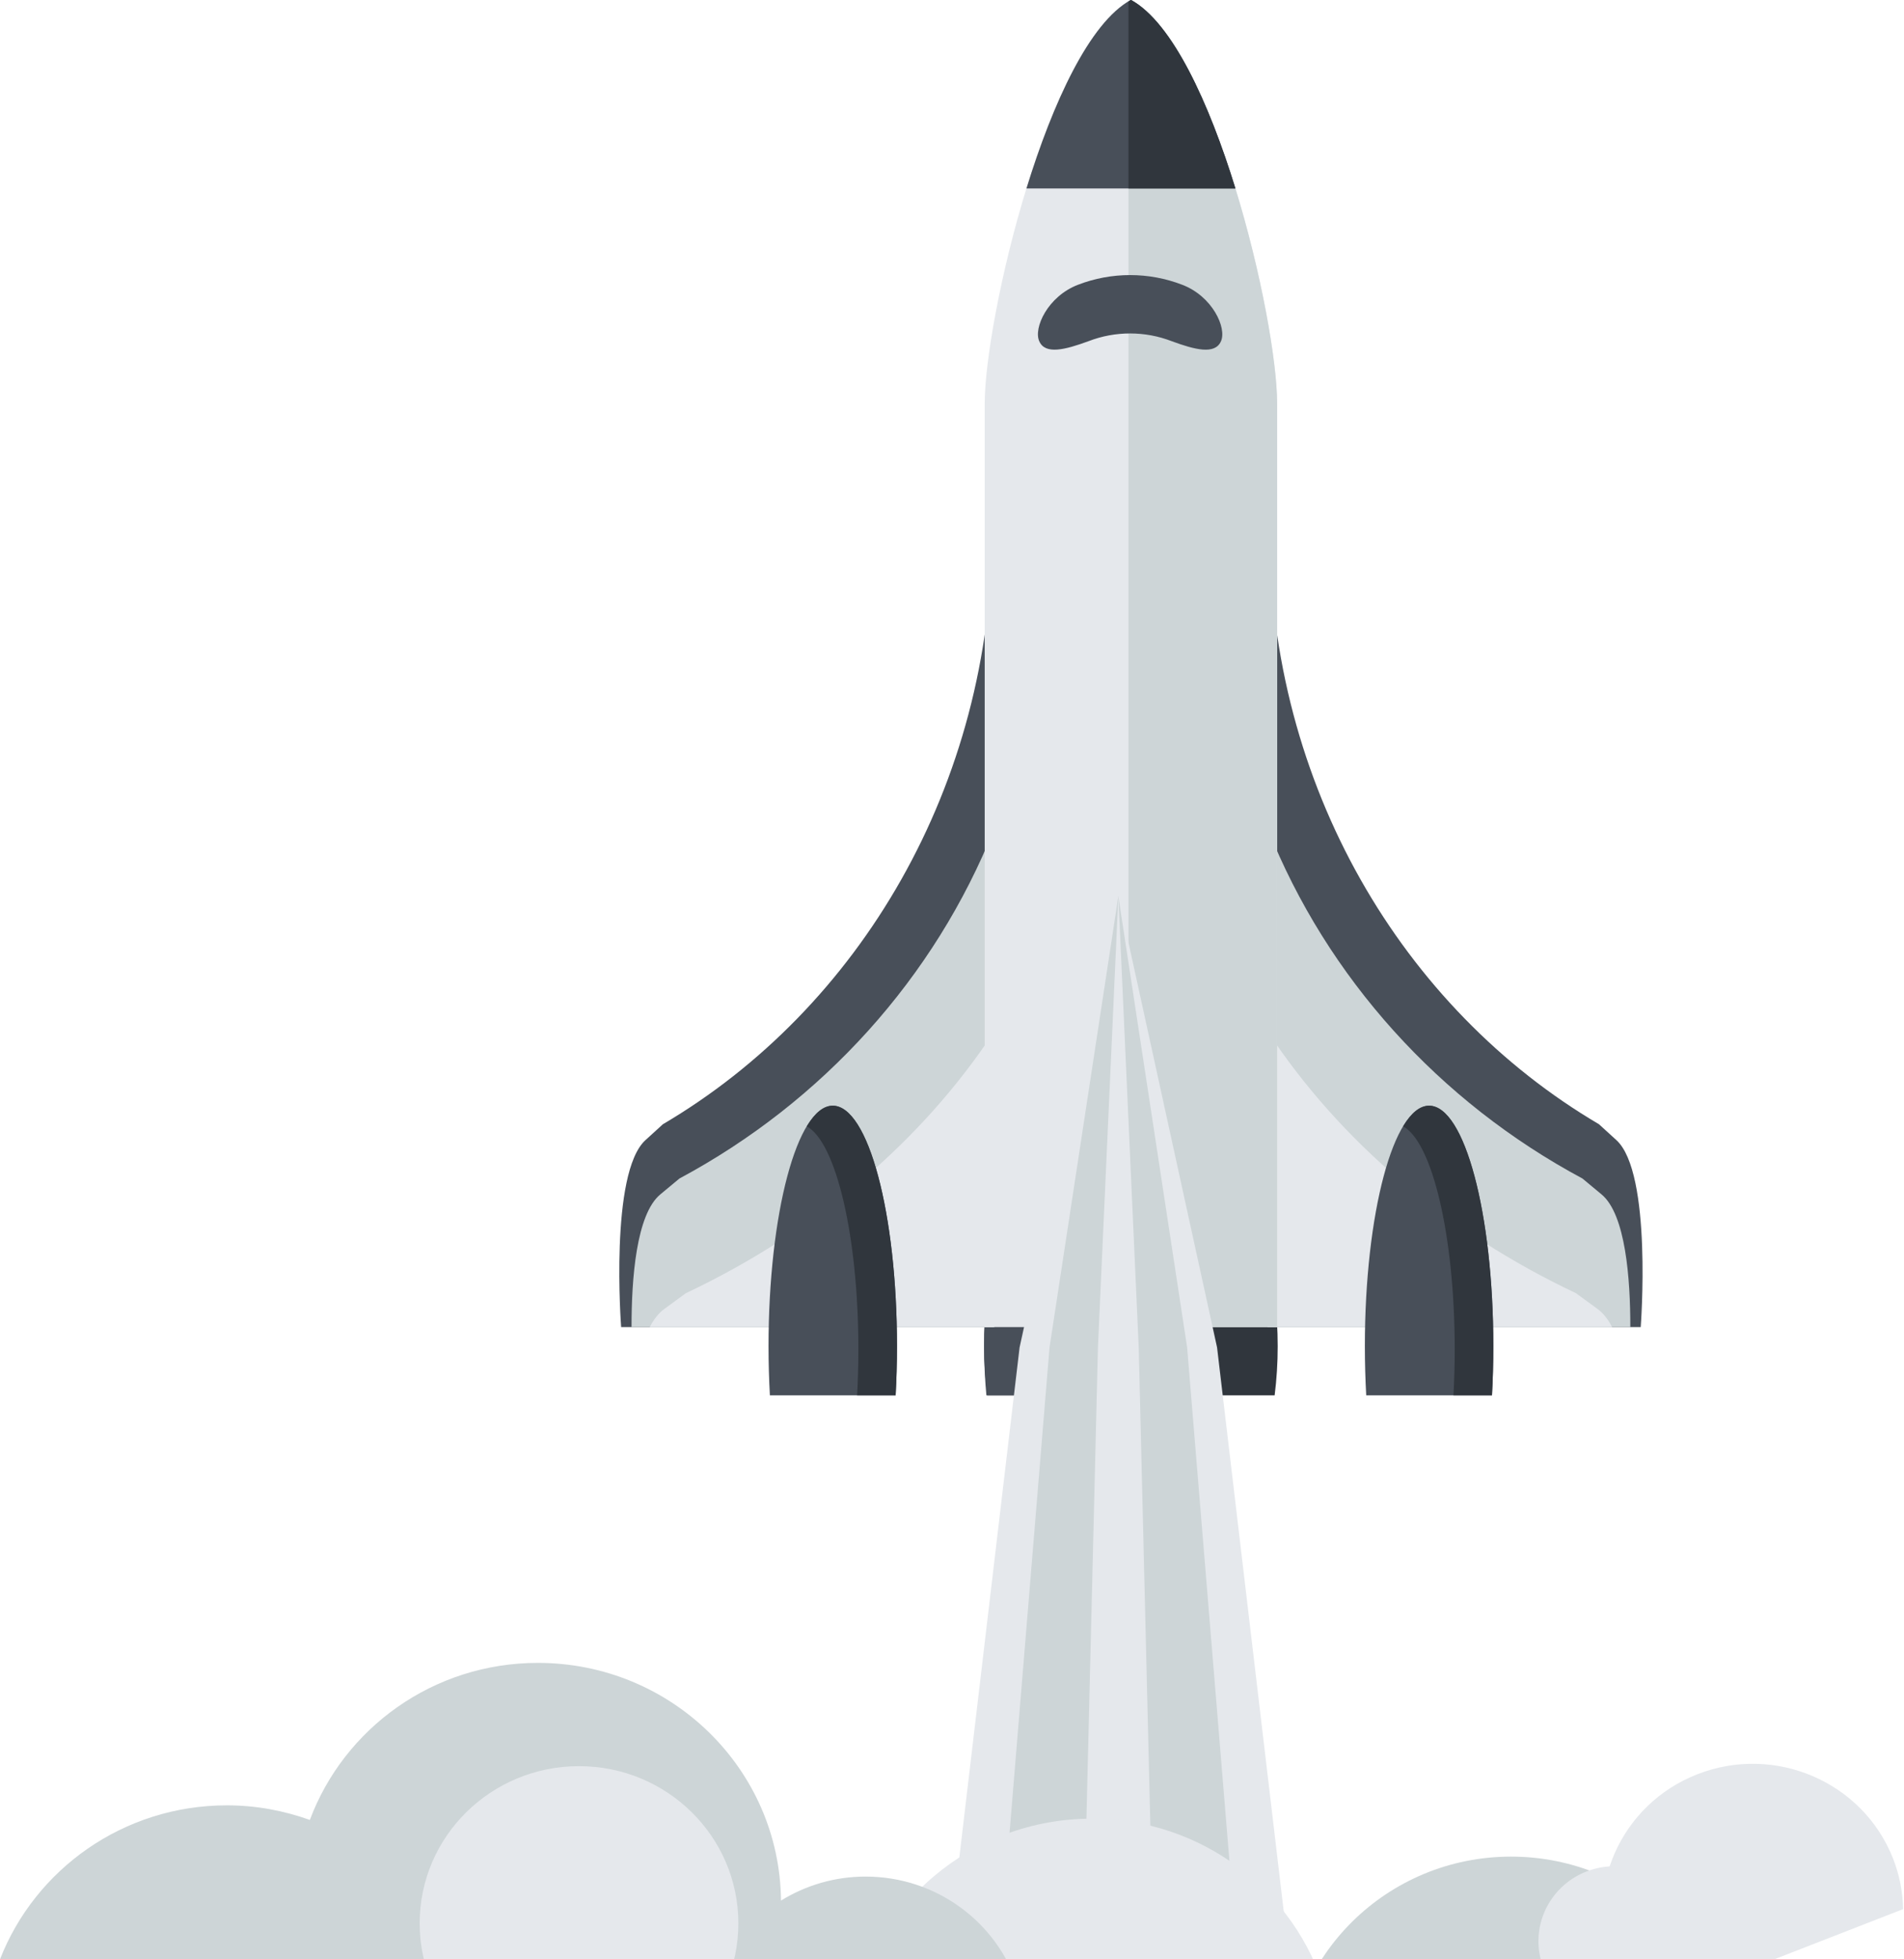 <?xml version="1.0" encoding="UTF-8" standalone="no"?>
<svg
   xmlns:dc="http://purl.org/dc/elements/1.1/"
   xmlns:cc="http://creativecommons.org/ns#"
   xmlns:rdf="http://www.w3.org/1999/02/22-rdf-syntax-ns#"
   xmlns:svg="http://www.w3.org/2000/svg"
   xmlns="http://www.w3.org/2000/svg"
   xmlns:sodipodi="http://sodipodi.sourceforge.net/DTD/sodipodi-0.dtd"
   xmlns:inkscape="http://www.inkscape.org/namespaces/inkscape"
   viewBox="0 0 105 108"
   height="108"
   width="105"
   xml:space="preserve"
   version="1.1"
   id="svg4032"
   inkscape:version="0.91 r13725"
   sodipodi:docname="clear-shuttle.svg"><sodipodi:namedview
     pagecolor="#ffffff"
     bordercolor="#666666"
     borderopacity="1"
     objecttolerance="10"
     gridtolerance="10"
     guidetolerance="10"
     inkscape:pageopacity="0"
     inkscape:pageshadow="2"
     inkscape:window-width="711"
     inkscape:window-height="480"
     id="namedview66"
     showgrid="false"
     fit-margin-top="0"
     fit-margin-left="0"
     fit-margin-right="0"
     fit-margin-bottom="0"
     inkscape:zoom="1.4505002"
     inkscape:cx="66.978752"
     inkscape:cy="53.65499"
     inkscape:window-x="642"
     inkscape:window-y="109"
     inkscape:window-maximized="0"
     inkscape:current-layer="svg4032" /><defs
     id="defs4036"><clipPath
       id="clipPath4046"
       clipPathUnits="userSpaceOnUse"><path
         id="path4048"
         d="m 0,130.162 107.166,0 L 107.166,0 0,0 0,130.162 Z"
         inkscape:connector-curvature="0" /></clipPath><clipPath
       id="clipPath4122"
       clipPathUnits="userSpaceOnUse"><path
         id="path4124"
         d="m 0,22.157 107.166,0 0,108.005 L 0,130.162 0,22.157 Z"
         inkscape:connector-curvature="0" /></clipPath></defs><g
     transform="matrix(1.014,0,0,-1,0,130.156)"
     id="g4040"><g
       id="g4042"><g
         clip-path="url(#clipPath4046)"
         id="g4044"><g
           transform="translate(61.506,69.209)"
           id="g4050"><path
             id="path4052"
             style="fill:#30363d;fill-opacity:1;fill-rule:nonzero;stroke:none"
             d="m 0,0 c -4.409,0 -7.984,-5.937 -7.984,-13.258 0,-0.929 0.059,-1.835 0.168,-2.709 l 15.632,0 c 0.109,0.874 0.167,1.78 0.167,2.709 C 7.983,-5.937 4.409,0 0,0"
             inkscape:connector-curvature="0" /></g><g
           transform="translate(59.427,69.209)"
           id="g4054"><path
             id="path4056"
             style="fill:#484f59;fill-opacity:1;fill-rule:nonzero;stroke:none"
             d="m 0,0 c -3.261,0 -5.905,-5.937 -5.905,-13.258 0,-0.929 0.044,-1.835 0.124,-2.709 l 11.562,0 c 0.08,0.874 0.123,1.78 0.123,2.709 C 5.904,-5.937 3.261,0 0,0"
             inkscape:connector-curvature="0" /></g><g
           transform="translate(53.968,100.975)"
           id="g4058"><path
             id="path4060"
             style="fill:#484f59;fill-opacity:1;fill-rule:nonzero;stroke:none"
             d="m 0,0 c 0,-14.126 -7.237,-26.418 -17.915,-32.787 -0.32,-0.297 -0.636,-0.589 -0.942,-0.87 -1.973,-1.801 -1.33,-10.311 -1.33,-10.311 l 20.291,0 0,49.23 C 0.104,4.5 0.038,3.539 -0.08,2.436 -0.032,1.629 0,0.819 0,0"
             inkscape:connector-curvature="0" /></g><g
           transform="translate(54.072,84.491)"
           id="g4062"><path
             id="path4064"
             style="fill:#cdd5d7;fill-opacity:1;fill-rule:nonzero;stroke:none"
             d="m 0,0 c -3.236,-8.241 -9.346,-15.072 -17.121,-19.296 -0.352,-0.298 -0.698,-0.59 -1.034,-0.871 -1.319,-1.098 -1.573,-4.682 -1.57,-7.317 L 0,-27.484 0,0 Z"
             inkscape:connector-curvature="0" /></g><g
           transform="translate(36.128,58.004)"
           id="g4066"><path
             id="path4068"
             style="fill:#e5e8ec;fill-opacity:1;fill-rule:nonzero;stroke:none"
             d="m 0,0 c -0.315,-0.232 -0.575,-0.578 -0.792,-0.998 l 18.735,0 0,16.294 C 14.006,9.241 8.19,4.229 1.173,0.87 0.775,0.571 0.382,0.28 0,0"
             inkscape:connector-curvature="0" /></g><g
           transform="translate(69.044,100.975)"
           id="g4070"><path
             id="path4072"
             style="fill:#484f59;fill-opacity:1;fill-rule:nonzero;stroke:none"
             d="m 0,0 c 0,-14.126 7.237,-26.418 17.916,-32.787 0.319,-0.297 0.635,-0.589 0.942,-0.87 1.972,-1.801 1.33,-10.311 1.33,-10.311 l -20.291,0 0,49.23 C -0.103,4.5 -0.038,3.539 0.081,2.436 0.033,1.629 0,0.819 0,0"
             inkscape:connector-curvature="0" /></g><g
           transform="translate(68.941,84.491)"
           id="g4074"><path
             id="path4076"
             style="fill:#cdd5d7;fill-opacity:1;fill-rule:nonzero;stroke:none"
             d="m 0,0 c 3.236,-8.241 9.346,-15.072 17.121,-19.296 0.352,-0.298 0.698,-0.59 1.034,-0.871 1.319,-1.098 1.572,-4.682 1.57,-7.317 L 0,-27.484 0,0 Z"
             inkscape:connector-curvature="0" /></g><g
           transform="translate(86.884,58.004)"
           id="g4078"><path
             id="path4080"
             style="fill:#e5e8ec;fill-opacity:1;fill-rule:nonzero;stroke:none"
             d="m 0,0 c 0.315,-0.232 0.575,-0.578 0.792,-0.998 l -18.735,0 0,16.294 C -14.006,9.241 -8.19,4.229 -1.173,0.87 -0.775,0.571 -0.381,0.28 0,0"
             inkscape:connector-curvature="0" /></g><g
           transform="translate(69.457,57.007)"
           id="g4082"><path
             id="path4084"
             style="fill:#e5e8ec;fill-opacity:1;fill-rule:nonzero;stroke:none"
             d="m 0,0 0,50.893 c 0,4.658 -3.461,19.774 -7.952,22.262 -4.489,-2.488 -7.951,-17.604 -7.951,-22.262 L -15.903,0 0,0 Z"
             inkscape:connector-curvature="0" /></g><g
           transform="translate(61.506,130.162)"
           id="g4086"><path
             id="path4088"
             style="fill:#cdd5d7;fill-opacity:1;fill-rule:nonzero;stroke:none"
             d="m 0,0 c -0.045,-0.024 -0.089,-0.059 -0.135,-0.087 l 0,-73.068 8.087,0 0,50.893 C 7.952,-17.604 4.49,-2.488 0,0"
             inkscape:connector-curvature="0" /></g><g
           transform="translate(55.824,119.769)"
           id="g4090"><path
             id="path4092"
             style="fill:#484f59;fill-opacity:1;fill-rule:nonzero;stroke:none"
             d="M 0,0 11.364,0 C 9.936,4.701 7.939,9.142 5.682,10.393 3.425,9.142 1.429,4.701 0,0"
             inkscape:connector-curvature="0" /></g><g
           transform="translate(61.371,119.769)"
           id="g4094"><path
             id="path4096"
             style="fill:#30363d;fill-opacity:1;fill-rule:nonzero;stroke:none"
             d="M 0,0 5.817,0 C 4.388,4.701 2.392,9.142 0.135,10.393 0.089,10.368 0.045,10.334 0,10.306 L 0,0 Z"
             inkscape:connector-curvature="0" /></g><g
           transform="translate(66.4,111.339)"
           id="g4098"><path
             id="path4100"
             style="fill:#484f59;fill-opacity:1;fill-rule:nonzero;stroke:none"
             d="m 0,0 c -0.327,-0.744 -1.409,-0.463 -2.678,0.011 -1.45,0.568 -3.071,0.568 -4.521,0 -1.268,-0.472 -2.35,-0.755 -2.677,-0.011 -0.335,0.725 0.455,2.482 2.106,3.121 1.817,0.711 3.847,0.711 5.664,0 C -0.456,2.486 0.334,0.728 0,0"
             inkscape:connector-curvature="0" /></g><g
           transform="translate(45.29,69.209)"
           id="g4102"><path
             id="path4104"
             style="fill:#484f59;fill-opacity:1;fill-rule:nonzero;stroke:none"
             d="m 0,0 c -1.929,0 -3.493,-5.937 -3.493,-13.258 0,-0.929 0.026,-1.835 0.074,-2.709 l 6.838,0 c 0.048,0.874 0.074,1.78 0.074,2.709 C 3.493,-5.937 1.928,0 0,0"
             inkscape:connector-curvature="0" /></g><g
           transform="translate(45.29,69.209)"
           id="g4106"><path
             id="path4108"
             style="fill:#30363d;fill-opacity:1;fill-rule:nonzero;stroke:none"
             d="m 0,0 c -0.503,0 -0.98,-0.412 -1.413,-1.139 1.584,-0.866 2.806,-6.029 2.806,-12.288 0,-0.871 -0.024,-1.719 -0.069,-2.54 l 2.095,0 c 0.048,0.874 0.074,1.78 0.074,2.709 C 3.493,-5.937 1.928,0 0,0"
             inkscape:connector-curvature="0" /></g><g
           transform="translate(77.722,69.209)"
           id="g4110"><path
             id="path4112"
             style="fill:#484f59;fill-opacity:1;fill-rule:nonzero;stroke:none"
             d="m 0,0 c -1.928,0 -3.493,-5.937 -3.493,-13.258 0,-0.929 0.026,-1.835 0.074,-2.709 l 6.839,0 c 0.048,0.874 0.073,1.78 0.073,2.709 C 3.493,-5.937 1.93,0 0,0"
             inkscape:connector-curvature="0" /></g><g
           transform="translate(77.722,69.209)"
           id="g4114"><path
             id="path4116"
             style="fill:#30363d;fill-opacity:1;fill-rule:nonzero;stroke:none"
             d="m 0,0 c -0.503,0 -0.981,-0.412 -1.413,-1.139 1.586,-0.866 2.806,-6.029 2.806,-12.288 0,-0.871 -0.023,-1.719 -0.068,-2.54 l 2.095,0 c 0.048,0.874 0.073,1.78 0.073,2.709 C 3.493,-5.937 1.93,0 0,0"
             inkscape:connector-curvature="0" /></g></g></g><g
       id="g4118"><g
         clip-path="url(#clipPath4122)"
         id="g4120"><g
           transform="translate(93.15,10.334)"
           id="g4126"><path
             id="path4128"
             style="fill:#cdd5d7;fill-opacity:1;fill-rule:nonzero;stroke:none"
             d="m 0,0 c 0.774,1.602 1.222,3.394 1.222,5.292 0,6.732 -5.458,12.192 -12.193,12.192 -6.733,0 -12.195,-5.46 -12.195,-12.192 0,-1.898 0.445,-3.69 1.225,-5.292 L 0,0 Z"
             inkscape:connector-curvature="0" /></g><g
           transform="translate(60.822,80.756)"
           id="g4130"><path
             id="path4132"
             style="fill:#e5e8ec;fill-opacity:1;fill-rule:nonzero;stroke:none"
             d="m 0,0 5.369,-24.872 5.372,-46.058 -10.741,0 -10.74,0 5.369,46.058 L 0,0 Z"
             inkscape:connector-curvature="0" /></g><g
           transform="translate(60.822,80.756)"
           id="g4134"><path
             id="path4136"
             style="fill:#cdd5d7;fill-opacity:1;fill-rule:nonzero;stroke:none"
             d="m 0,0 3.741,-24.872 3.743,-46.058 -7.484,0 -7.486,0 3.743,46.058 L 0,0 Z"
             inkscape:connector-curvature="0" /></g><g
           transform="translate(60.822,80.756)"
           id="g4138"><path
             id="path4140"
             style="fill:#e5e8ec;fill-opacity:1;fill-rule:nonzero;stroke:none"
             d="m 0,0 1.108,-24.872 1.106,-46.058 -2.214,0 -2.219,0 1.109,46.058 L 0,0 Z"
             inkscape:connector-curvature="0" /></g><g
           transform="translate(87.136,9.648)"
           id="g4142"><path
             id="path4144"
             style="fill:#e5e8ec;fill-opacity:1;fill-rule:nonzero;stroke:none"
             d="m 0,0 c 0.048,0.41 0.079,0.829 0.079,1.254 0,5.826 -4.721,10.552 -10.55,10.552 -1.649,0 -3.203,-0.388 -4.594,-1.063 -1.604,5.498 -6.673,9.518 -12.691,9.518 -6.577,0 -12.014,-4.802 -13.042,-11.083 -3.381,-0.593 -6.354,-2.374 -8.455,-4.913 -0.691,0.225 -1.432,0.351 -2.201,0.351 -3.94,0 -7.134,-3.195 -7.134,-7.133 0,-3.89 3.117,-7.046 6.988,-7.125 0,0 0,-0.004 0.003,-0.006 l 20.579,0 5.938,0 2.574,0 13.432,0 8.512,0 c 0.005,0.011 0.01,0.026 0.015,0.038 0.135,-0.01 0.261,-0.038 0.397,-0.038 2.671,0 4.832,2.162 4.832,4.83 C 4.682,-2.2 2.599,-0.081 0,0"
             inkscape:connector-curvature="0" /></g><g
           transform="translate(47.072,26.717)"
           id="g4146"><path
             id="path4148"
             style="fill:#cdd5d7;fill-opacity:1;fill-rule:nonzero;stroke:none"
             d="m 0,0 c -1.688,0 -3.264,-0.489 -4.597,-1.323 -0.068,7.245 -5.957,13.102 -13.221,13.102 -5.701,0 -10.54,-3.609 -12.403,-8.657 -1.408,0.511 -2.923,0.805 -4.508,0.805 -5.636,0 -10.434,-3.527 -12.343,-8.488 1.169,-0.899 2.621,-1.452 4.203,-1.483 0,0 0,-0.005 0.003,-0.006 l 20.579,0 5.937,0 2.575,0 13.432,0 8.512,0 c 0.005,0.012 0.01,0.026 0.015,0.038 C 8.215,-6.014 8.247,-6.017 8.273,-6.02 7.146,-2.529 3.872,0 0,0"
             inkscape:connector-curvature="0" /></g><g
           transform="translate(91.634,24.674)"
           id="g4150"><path
             id="path4152"
             style="fill:#e5e8ec;fill-opacity:1;fill-rule:nonzero;stroke:none"
             d="m 0,0 c 0.837,-2.12 -0.202,-4.516 -2.324,-5.354 -2.118,-0.836 -4.516,0.203 -5.353,2.323 -0.836,2.119 0.205,4.516 2.323,5.353 C -3.232,3.16 -0.836,2.119 0,0"
             inkscape:connector-curvature="0" /></g><g
           transform="translate(103.502,24.923)"
           id="g4154"><path
             id="path4156"
             style="fill:#e5e8ec;fill-opacity:1;fill-rule:nonzero;stroke:none"
             d="m 0,0 c -0.021,0.943 -0.196,1.9 -0.563,2.83 -1.66,4.204 -6.414,6.267 -10.62,4.607 -4.204,-1.66 -6.267,-6.416 -4.608,-10.619 0.368,-0.93 0.892,-1.749 1.522,-2.451 L 0,0 Z"
             inkscape:connector-curvature="0" /></g><g
           transform="translate(40.156,24.141)"
           id="g4158"><path
             id="path4160"
             style="fill:#e5e8ec;fill-opacity:1;fill-rule:nonzero;stroke:none"
             d="m 0,0 c 0,-4.786 -3.881,-8.666 -8.667,-8.666 -4.786,0 -8.665,3.88 -8.665,8.666 0,4.783 3.879,8.663 8.665,8.663 C -3.881,8.663 0,4.783 0,0"
             inkscape:connector-curvature="0" /></g></g></g></g></svg>